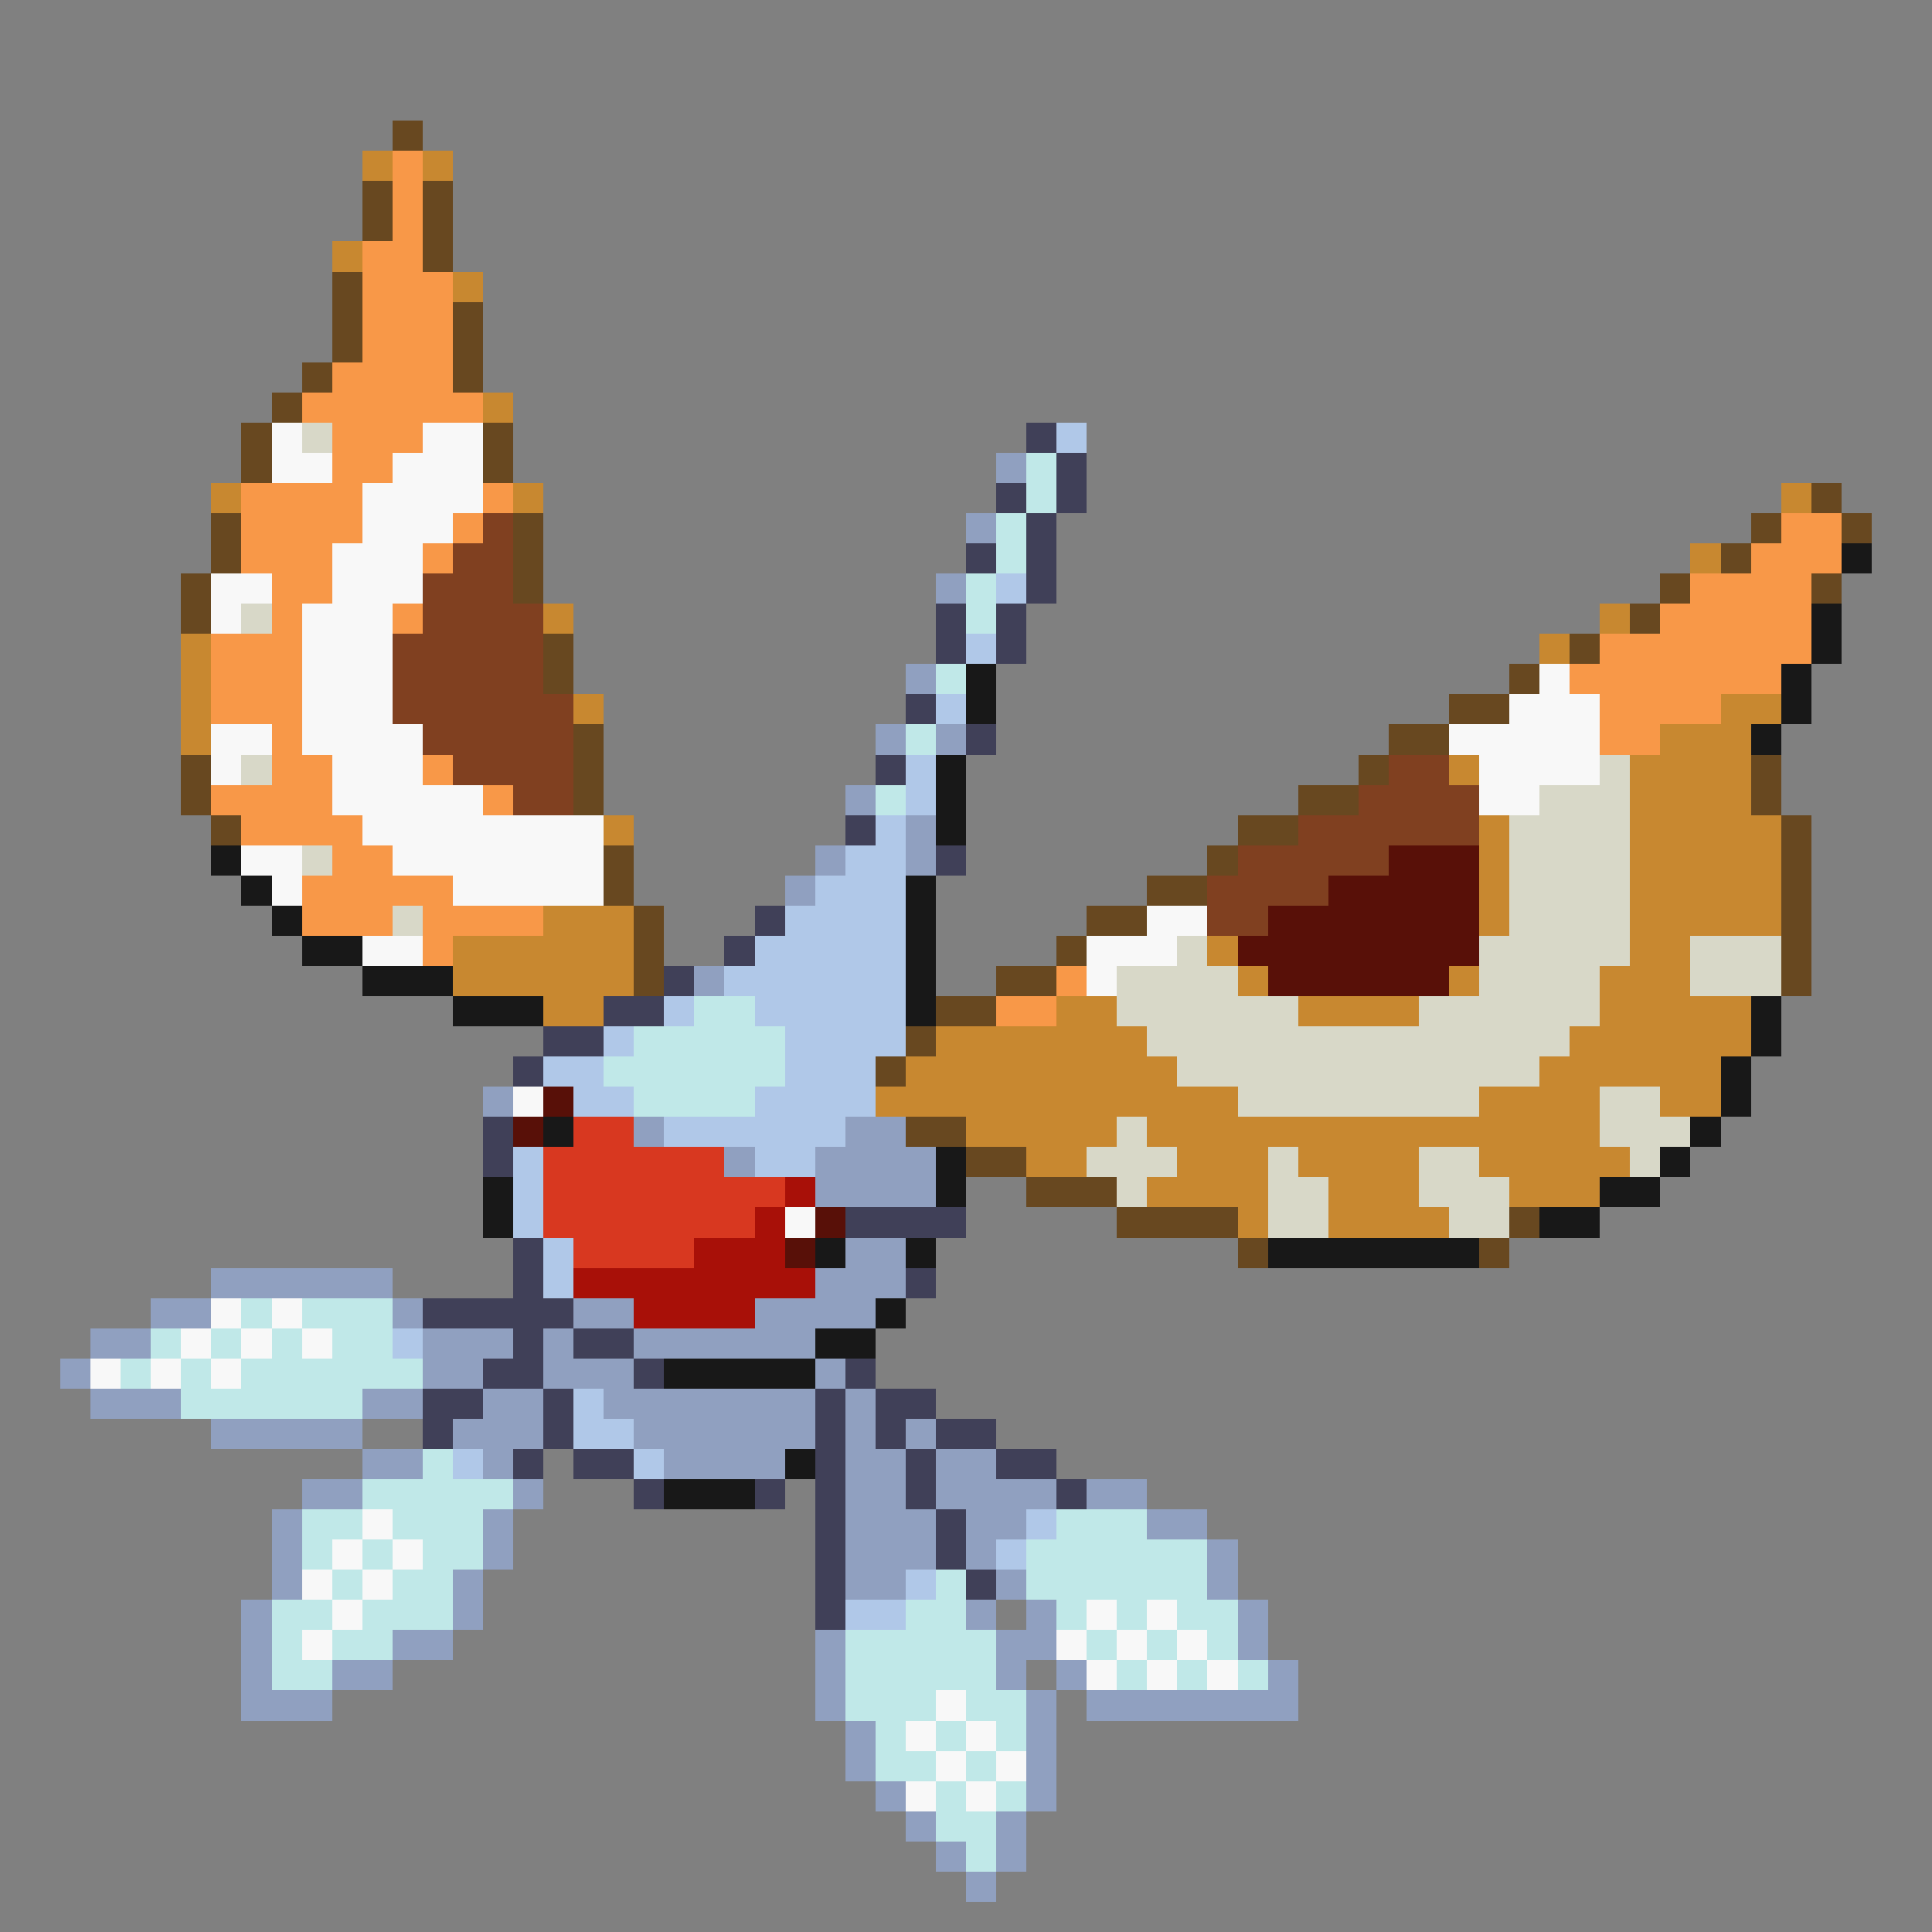 <svg xmlns="http://www.w3.org/2000/svg" viewBox="0 -0.5 64 64" shape-rendering="crispEdges">
<rect x="0" y="-0.5" width="64" height="64" fill="#808080" stroke="none"/>
<path stroke="#684820" d="M13 4h1M12 6h1M14 6h1M12 7h1M14 7h1M14 8h1M11 9h1M11 10h1M15 10h1M11 11h1M15 11h1M10 12h1M15 12h1M9 13h1M8 14h1M16 14h1M8 15h1M16 15h1M60 16h1M7 17h1M17 17h1M58 17h1M61 17h1M7 18h1M17 18h1M57 18h1M6 19h1M17 19h1M55 19h1M60 19h1M6 20h1M54 20h1M18 21h1M52 21h1M18 22h1M50 22h1M48 23h2M19 24h1M46 24h2M6 25h1M19 25h1M45 25h1M58 25h1M6 26h1M19 26h1M43 26h2M58 26h1M7 27h1M41 27h2M59 27h1M20 28h1M40 28h1M59 28h1M20 29h1M38 29h2M59 29h1M21 30h1M36 30h2M59 30h1M21 31h1M35 31h1M59 31h1M21 32h1M33 32h2M59 32h1M31 33h2M30 34h1M29 35h1M30 37h2M32 38h2M34 39h3M37 40h4M50 40h1M41 41h1M49 41h1" />
<path stroke="#c88830" d="M12 5h1M14 5h1M11 8h1M15 9h1M16 13h1M7 16h1M17 16h1M59 16h1M56 18h1M18 20h1M53 20h1M6 21h1M51 21h1M6 22h1M6 23h1M19 23h1M57 23h2M6 24h1M55 24h3M48 25h1M54 25h4M54 26h4M20 27h1M49 27h1M54 27h5M49 28h1M54 28h5M49 29h1M54 29h5M18 30h3M49 30h1M54 30h5M15 31h6M40 31h1M54 31h2M15 32h6M41 32h1M48 32h1M53 32h3M18 33h2M35 33h2M43 33h4M53 33h5M31 34h7M52 34h6M30 35h9M51 35h6M29 36h12M49 36h4M55 36h2M32 37h5M38 37h15M34 38h2M39 38h3M43 38h4M49 38h5M38 39h4M44 39h3M50 39h3M41 40h1M44 40h4" />
<path stroke="#f89848" d="M13 5h1M13 6h1M13 7h1M12 8h2M12 9h3M12 10h3M12 11h3M11 12h4M10 13h6M11 14h3M11 15h2M8 16h4M16 16h1M8 17h4M15 17h1M59 17h2M8 18h3M14 18h1M58 18h3M9 19h2M56 19h4M9 20h1M13 20h1M55 20h5M7 21h3M53 21h7M7 22h3M52 22h7M7 23h3M53 23h4M9 24h1M53 24h2M9 25h2M14 25h1M7 26h4M16 26h1M8 27h4M11 28h2M10 29h5M10 30h3M14 30h4M14 31h1M35 32h1M33 33h2" />
<path stroke="#f8f8f8" d="M9 14h1M14 14h2M9 15h2M13 15h3M12 16h4M12 17h3M11 18h3M7 19h2M11 19h3M7 20h1M10 20h3M10 21h3M10 22h3M51 22h1M10 23h3M50 23h3M7 24h2M10 24h4M48 24h5M7 25h1M11 25h3M49 25h4M11 26h5M49 26h2M12 27h8M8 28h2M13 28h7M9 29h1M15 29h5M38 30h2M12 31h2M36 31h3M36 32h1M17 36h1M26 40h1M7 43h1M9 43h1M6 44h1M8 44h1M10 44h1M3 45h1M5 45h1M7 45h1M12 50h1M11 51h1M13 51h1M10 52h1M12 52h1M11 53h1M36 53h1M38 53h1M10 54h1M35 54h1M37 54h1M39 54h1M36 55h1M38 55h1M40 55h1M31 56h1M30 57h1M32 57h1M31 58h1M33 58h1M30 59h1M32 59h1" />
<path stroke="#d8d8c8" d="M10 14h1M8 20h1M8 25h1M53 25h1M51 26h3M50 27h4M10 28h1M50 28h4M50 29h4M13 30h1M50 30h4M39 31h1M49 31h5M56 31h3M37 32h4M49 32h4M56 32h3M37 33h6M47 33h6M38 34h14M39 35h12M41 36h8M53 36h2M37 37h1M53 37h3M36 38h3M42 38h1M47 38h2M54 38h1M37 39h1M42 39h2M47 39h3M42 40h2M48 40h2" />
<path stroke="#404058" d="M34 14h1M35 15h1M33 16h1M35 16h1M34 17h1M32 18h1M34 18h1M34 19h1M31 20h1M33 20h1M31 21h1M33 21h1M30 23h1M32 24h1M29 25h1M28 27h1M31 28h1M25 30h1M24 31h1M22 32h1M20 33h2M18 34h2M17 35h1M16 37h1M16 38h1M28 40h4M17 41h1M17 42h1M30 42h1M14 43h5M17 44h1M19 44h2M16 45h2M21 45h1M28 45h1M14 46h2M18 46h1M27 46h1M29 46h2M14 47h1M18 47h1M27 47h1M29 47h1M31 47h2M17 48h1M19 48h2M27 48h1M30 48h1M33 48h2M21 49h1M25 49h1M27 49h1M30 49h1M35 49h1M27 50h1M31 50h1M27 51h1M31 51h1M27 52h1M32 52h1M27 53h1" />
<path stroke="#b0c8e8" d="M35 14h1M33 19h1M32 21h1M31 23h1M30 25h1M30 26h1M29 27h1M28 28h2M27 29h3M26 30h4M25 31h5M24 32h6M22 33h1M25 33h5M20 34h1M26 34h4M18 35h2M26 35h3M19 36h2M25 36h4M22 37h6M17 38h1M25 38h2M17 39h1M17 40h1M18 41h1M18 42h1M13 44h1M19 46h1M19 47h2M15 48h1M21 48h1M34 50h1M33 51h1M30 52h1M28 53h2" />
<path stroke="#90a0c0" d="M33 15h1M32 17h1M31 19h1M30 22h1M29 24h1M31 24h1M28 26h1M30 27h1M27 28h1M30 28h1M26 29h1M23 32h1M16 36h1M21 37h1M28 37h2M24 38h1M27 38h4M27 39h4M28 41h2M7 42h6M27 42h3M5 43h2M13 43h1M19 43h2M25 43h4M3 44h2M14 44h3M18 44h1M21 44h6M2 45h1M14 45h2M18 45h3M27 45h1M3 46h3M12 46h2M16 46h2M20 46h7M28 46h1M7 47h5M15 47h3M21 47h6M28 47h1M30 47h1M12 48h2M16 48h1M22 48h4M28 48h2M31 48h2M10 49h2M17 49h1M28 49h2M31 49h4M36 49h2M9 50h1M16 50h1M28 50h3M32 50h2M38 50h2M9 51h1M16 51h1M28 51h3M32 51h1M40 51h1M9 52h1M15 52h1M28 52h2M33 52h1M40 52h1M8 53h1M15 53h1M32 53h1M34 53h1M41 53h1M8 54h1M13 54h2M27 54h1M33 54h2M41 54h1M8 55h1M11 55h2M27 55h1M33 55h1M35 55h1M42 55h1M8 56h3M27 56h1M34 56h1M36 56h7M28 57h1M34 57h1M28 58h1M34 58h1M29 59h1M34 59h1M30 60h1M33 60h1M31 61h1M33 61h1M32 62h1" />
<path stroke="#c0e8e8" d="M34 15h1M34 16h1M33 17h1M33 18h1M32 19h1M32 20h1M31 22h1M30 24h1M29 26h1M23 33h2M21 34h5M20 35h6M21 36h4M8 43h1M10 43h3M5 44h1M7 44h1M9 44h1M11 44h2M4 45h1M6 45h1M8 45h6M6 46h6M14 48h1M12 49h5M10 50h2M13 50h3M35 50h3M10 51h1M12 51h1M14 51h2M34 51h6M11 52h1M13 52h2M31 52h1M34 52h6M9 53h2M12 53h3M30 53h2M35 53h1M37 53h1M39 53h2M9 54h1M11 54h2M28 54h5M36 54h1M38 54h1M40 54h1M9 55h2M28 55h5M37 55h1M39 55h1M41 55h1M28 56h3M32 56h2M29 57h1M31 57h1M33 57h1M29 58h2M32 58h1M31 59h1M33 59h1M31 60h2M32 61h1" />
<path stroke="#804020" d="M16 17h1M15 18h2M14 19h3M14 20h4M13 21h5M13 22h5M13 23h6M14 24h5M15 25h4M46 25h2M17 26h2M45 26h4M43 27h6M41 28h5M40 29h4M40 30h2" />
<path stroke="#181818" d="M61 18h1M60 20h1M60 21h1M32 22h1M59 22h1M32 23h1M59 23h1M58 24h1M31 25h1M31 26h1M31 27h1M7 28h1M8 29h1M30 29h1M9 30h1M30 30h1M10 31h2M30 31h1M12 32h3M30 32h1M15 33h3M30 33h1M58 33h1M58 34h1M57 35h1M57 36h1M18 37h1M56 37h1M31 38h1M55 38h1M16 39h1M31 39h1M53 39h2M16 40h1M51 40h2M27 41h1M30 41h1M42 41h7M29 43h1M27 44h2M22 45h5M26 48h1M22 49h3" />
<path stroke="#581008" d="M46 28h3M44 29h5M42 30h7M41 31h8M42 32h6M18 36h1M17 37h1M27 40h1M26 41h1" />
<path stroke="#d83820" d="M19 37h2M18 38h6M18 39h8M18 40h7M19 41h4" />
<path stroke="#a81008" d="M26 39h1M25 40h1M23 41h3M19 42h8M21 43h4" />
</svg>